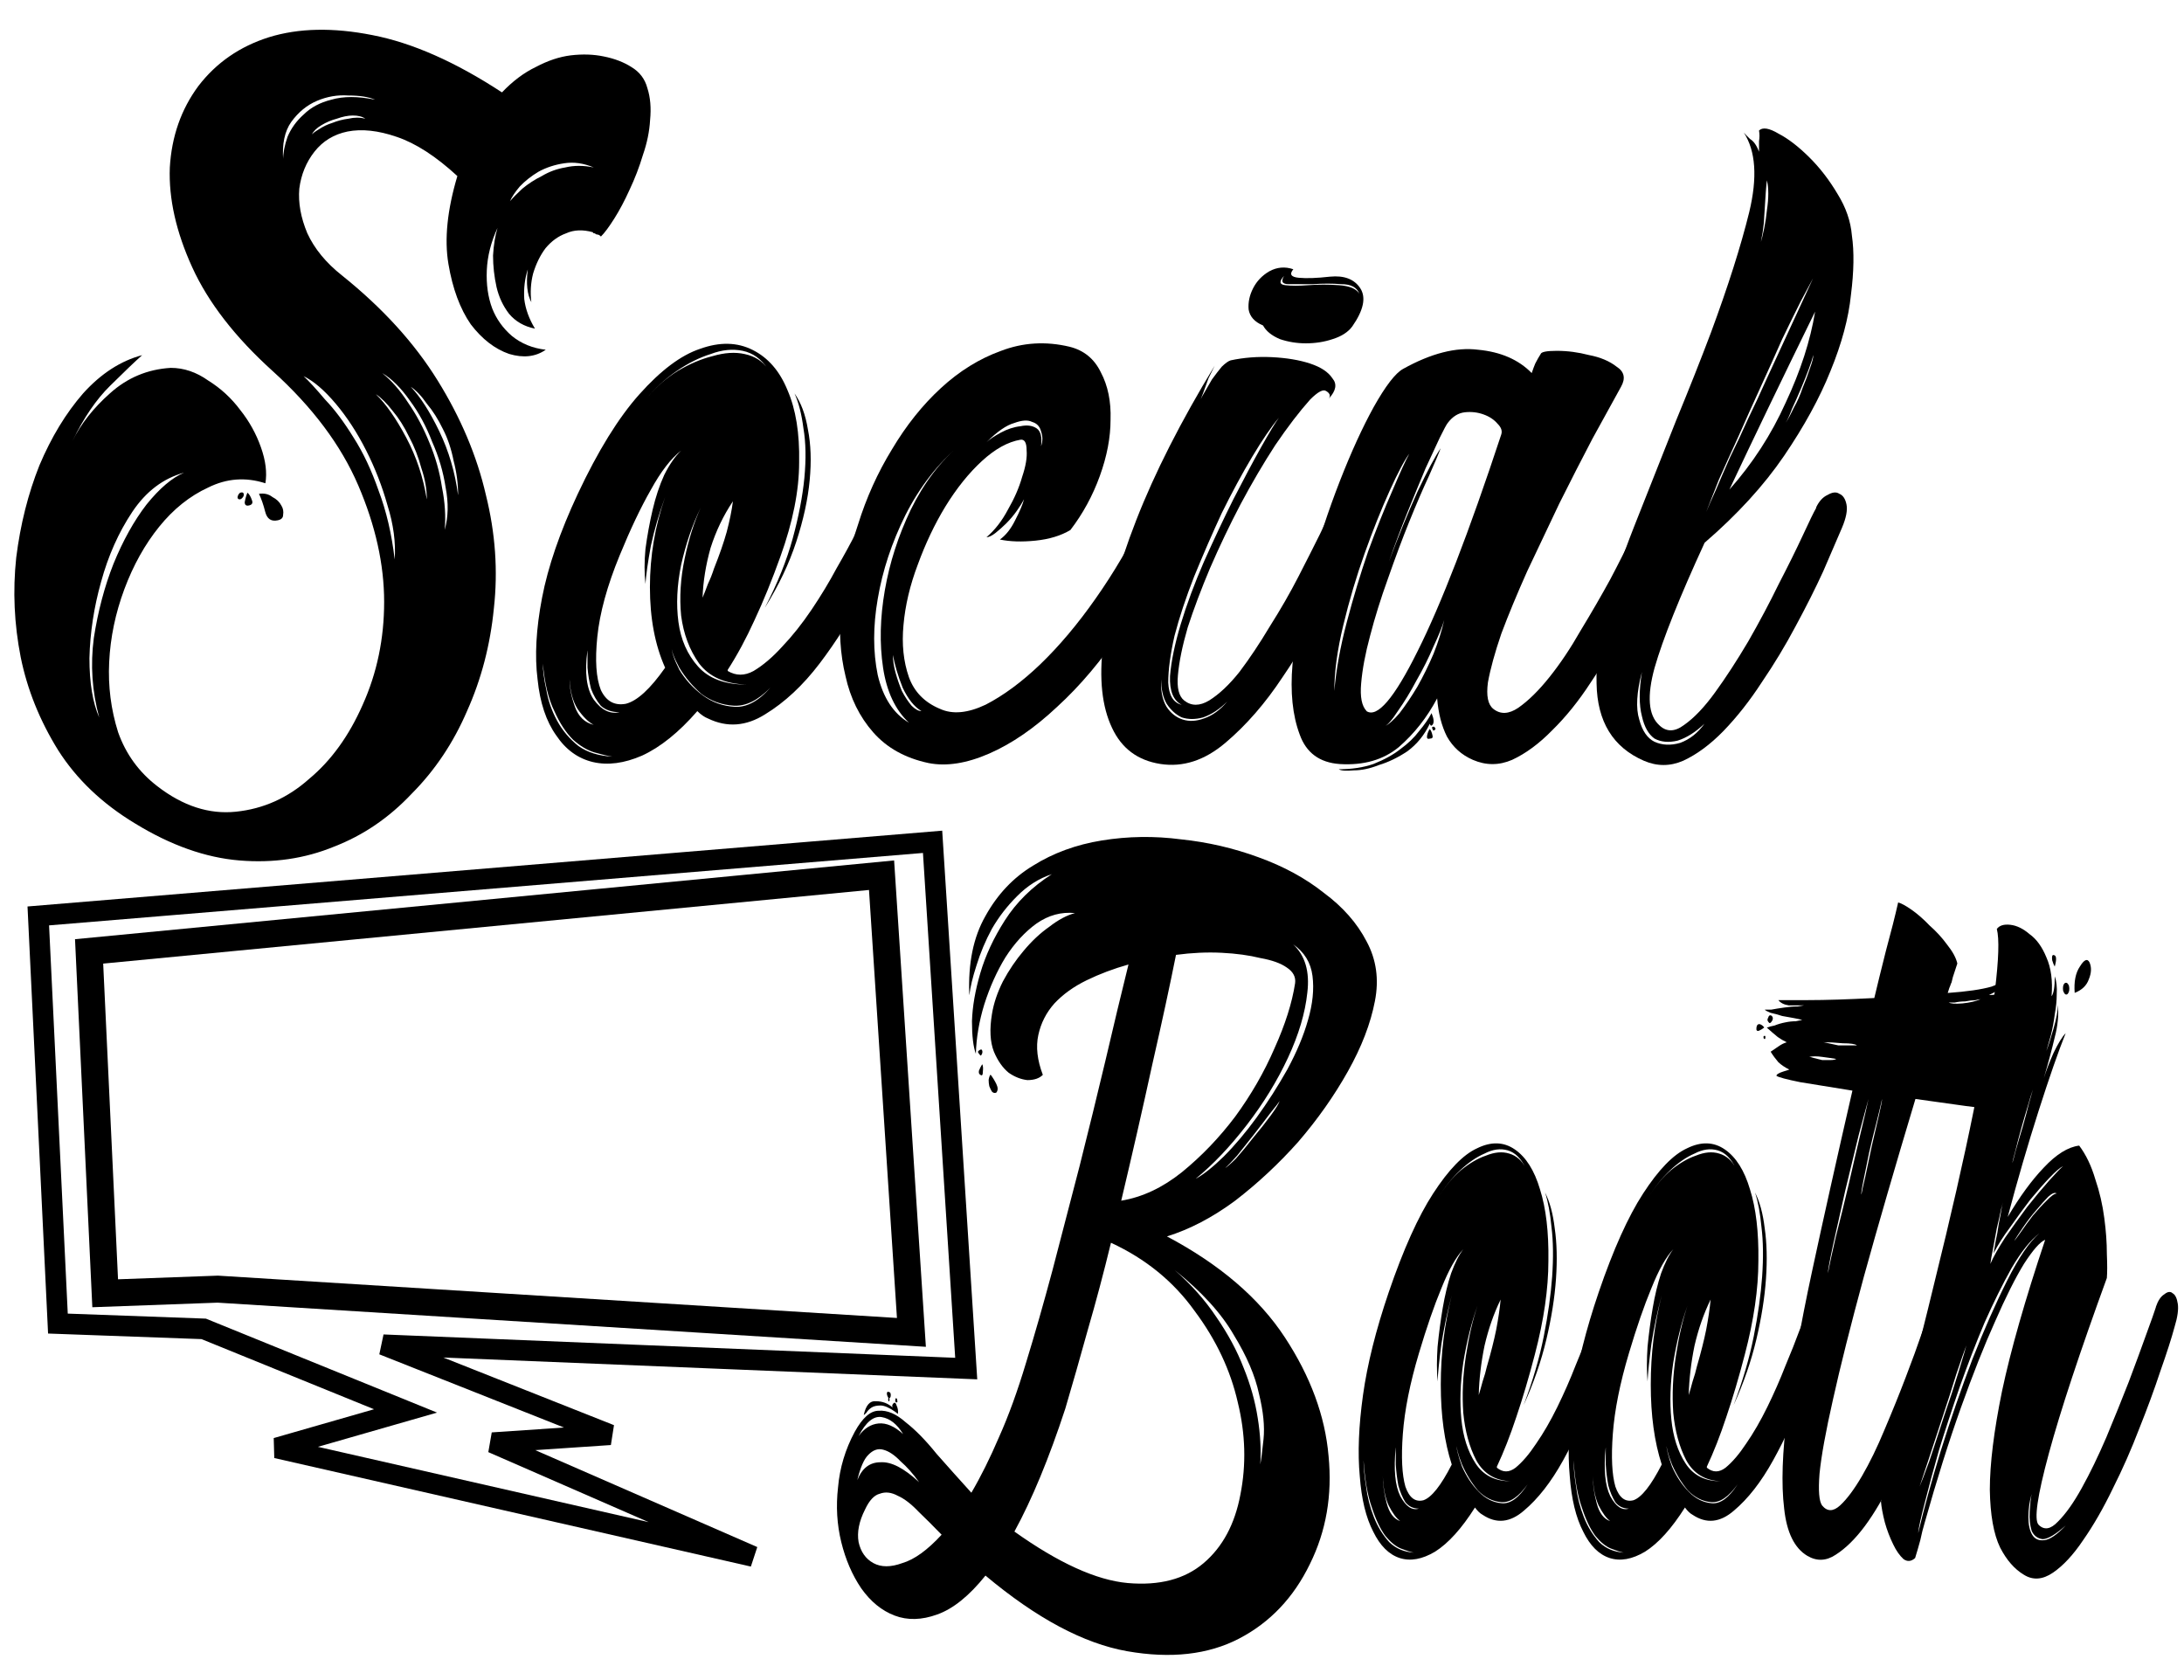 <?xml version="1.0" encoding="UTF-8" standalone="no"?>
<!-- Created with Inkscape (http://www.inkscape.org/) -->

<svg
   xmlns:dc="http://purl.org/dc/elements/1.1/"
   xmlns:cc="http://creativecommons.org/ns#"
   xmlns:rdf="http://www.w3.org/1999/02/22-rdf-syntax-ns#"
   xmlns:svg="http://www.w3.org/2000/svg"
   xmlns="http://www.w3.org/2000/svg"
   xmlns:sodipodi="http://sodipodi.sourceforge.net/DTD/sodipodi-0.dtd"
   xmlns:inkscape="http://www.inkscape.org/namespaces/inkscape"
   width="650"
   height="500"
   viewBox="0 0 171.979 132.292"
   version="1.1"
   id="svg8"
   inkscape:version="0.92.3 (5aff6ba, 2018-11-25)"
   sodipodi:docname="logo.svg">
  <defs
     id="defs2" />
  <sodipodi:namedview
     id="base"
     pagecolor="#ffffff"
     bordercolor="#666666"
     borderopacity="1.0"
     inkscape:pageopacity="0.0"
     inkscape:pageshadow="2"
     inkscape:zoom="1.28"
     inkscape:cx="274.95702"
     inkscape:cy="277.52032"
     inkscape:document-units="mm"
     inkscape:current-layer="layer1"
     showgrid="false"
     inkscape:window-width="1855"
     inkscape:window-height="1056"
     inkscape:window-x="65"
     inkscape:window-y="24"
     inkscape:window-maximized="1"
     units="px"
     height="61px" />
  <g
     inkscape:label="Layer 1"
     inkscape:groupmode="layer"
     id="layer1"
     transform="translate(0,-164.709)">
    <g
       aria-label="Social Booth"
       style="font-style:normal;font-variant:normal;font-weight:normal;font-stretch:normal;font-size:10.583px;line-height:1.25;font-family:TeXGyreHeros;-inkscape-font-specification:'TeXGyreHeros, Normal';font-variant-ligatures:normal;font-variant-caps:normal;font-variant-numeric:normal;text-align:start;letter-spacing:0px;word-spacing:0px;writing-mode:lr-tb;text-anchor:start;fill:#000000;fill-opacity:1;stroke:none;stroke-width:0.037;stroke-miterlimit:4;stroke-dasharray:none"
       id="text12"
       transform="matrix(4.79,0,0,7.814,-183.894,-337.901)">
      <path
         d="m 54.771,75.332 q -0.042,0.011 -0.074,-0.011 -0.021,-0.021 -0.042,-0.053 -0.011,-0.032 -0.011,-0.064 0.011,-0.042 0.032,-0.053 0.053,0.042 0.095,0.095 0.042,0.053 0,0.085 z m -0.286,-0.392 q -0.032,-0.021 0,-0.032 0.042,-0.021 0.053,0 0.011,0.021 -0.011,0.042 -0.011,0.021 -0.042,-0.011 z m 0.021,0.212 q -0.032,-0.011 -0.021,-0.042 0.021,-0.032 0.053,-0.064 0.021,0.021 0.011,0.074 0,0.053 -0.042,0.032 z m -1.397,3.397 q -0.148,-0.064 -0.243,-0.064 -0.095,0 -0.148,0.021 -0.053,0.021 -0.085,0.053 -0.032,0.021 -0.042,0.021 0.053,-0.148 0.201,-0.138 0.159,0 0.275,0.064 -0.021,-0.021 0.011,-0.042 0.032,-0.021 0.053,0.021 0.032,0.042 0.021,0.085 0,0 -0.042,-0.021 z m -0.074,-0.169 q 0,0.032 -0.032,0.032 -0.021,-0.011 -0.032,-0.042 0,-0.032 0.032,-0.021 0.032,0 0.032,0.032 z m 0.106,0.053 q 0.011,0.021 -0.011,0.021 -0.021,0 -0.021,-0.021 0,-0.021 0.011,-0.021 0.021,0 0.021,0.021 z m -0.148,-0.011 q 0,-0.021 0.011,-0.011 0.011,0 0.011,0.011 0,0.021 -0.011,0.021 -0.011,0 -0.011,-0.021 z m 1.333,-4.075 q -0.032,-0.476 0.265,-0.794 0.296,-0.328 0.783,-0.508 0.497,-0.191 1.132,-0.254 0.646,-0.064 1.302,-0.011 0.656,0.042 1.27,0.18 0.624,0.138 1.079,0.36 0.466,0.212 0.699,0.487 0.243,0.275 0.138,0.603 -0.106,0.339 -0.445,0.709 -0.339,0.37 -0.815,0.709 -0.476,0.328 -1.037,0.593 -0.561,0.254 -1.122,0.36 1.302,0.423 1.937,1.016 0.635,0.593 0.72,1.196 0.095,0.593 -0.307,1.09 -0.402,0.508 -1.164,0.751 -0.762,0.243 -1.841,0.127 -1.069,-0.116 -2.328,-0.762 -0.402,0.307 -0.794,0.392 -0.381,0.085 -0.699,0.011 -0.318,-0.074 -0.55,-0.275 -0.222,-0.201 -0.328,-0.466 -0.106,-0.265 -0.053,-0.55 0.042,-0.296 0.275,-0.561 0.191,-0.212 0.392,-0.212 0.212,-0.011 0.445,0.116 0.243,0.116 0.508,0.318 0.275,0.191 0.572,0.392 0.233,-0.243 0.455,-0.561 0.233,-0.318 0.445,-0.751 0.212,-0.423 0.434,-0.931 0.222,-0.519 0.445,-1.048 0.222,-0.54 0.423,-1.058 0.201,-0.529 0.381,-0.974 -0.37,0.064 -0.688,0.159 -0.318,0.095 -0.529,0.233 -0.201,0.138 -0.265,0.318 -0.064,0.18 0.074,0.402 -0.085,0.053 -0.254,0.053 -0.159,-0.011 -0.307,-0.074 -0.148,-0.074 -0.243,-0.212 -0.095,-0.148 -0.032,-0.381 0.042,-0.159 0.18,-0.328 0.148,-0.169 0.339,-0.307 0.201,-0.148 0.423,-0.243 0.222,-0.106 0.423,-0.138 -0.339,-0.021 -0.635,0.106 -0.286,0.127 -0.508,0.339 -0.212,0.212 -0.349,0.476 -0.127,0.254 -0.138,0.497 -0.064,-0.106 -0.064,-0.328 0.011,-0.222 0.138,-0.487 0.127,-0.265 0.402,-0.529 0.286,-0.275 0.773,-0.466 -0.318,0.064 -0.572,0.222 -0.243,0.148 -0.413,0.328 -0.159,0.18 -0.254,0.37 -0.095,0.18 -0.116,0.296 z m -1.09,4.424 q -0.148,-0.148 -0.349,-0.169 -0.201,-0.021 -0.381,0.191 0.138,-0.116 0.328,-0.127 0.191,-0.011 0.402,0.106 z m 0.265,0.487 q -0.148,-0.127 -0.307,-0.212 -0.148,-0.095 -0.286,-0.116 -0.127,-0.021 -0.243,0.053 -0.106,0.064 -0.18,0.254 0.116,-0.18 0.381,-0.18 0.265,-0.011 0.635,0.201 z m -0.889,0.275 q -0.148,0.18 -0.106,0.328 0.053,0.148 0.243,0.212 0.191,0.064 0.476,0 0.296,-0.053 0.646,-0.286 -0.201,-0.127 -0.381,-0.233 -0.18,-0.116 -0.339,-0.159 -0.159,-0.053 -0.296,-0.021 -0.138,0.021 -0.243,0.159 z m 6.498,-0.455 q 0.021,-0.064 0.053,-0.254 0.032,-0.191 -0.074,-0.455 -0.095,-0.275 -0.413,-0.593 -0.307,-0.328 -0.974,-0.656 0.413,0.222 0.688,0.476 0.286,0.254 0.445,0.508 0.169,0.254 0.233,0.508 0.064,0.243 0.042,0.466 z m -4.043,0.677 q 1.09,0.476 1.863,0.519 0.783,0.042 1.249,-0.201 0.466,-0.243 0.603,-0.688 0.148,-0.455 -0.042,-0.931 -0.18,-0.487 -0.709,-0.921 -0.519,-0.445 -1.376,-0.688 -0.18,0.455 -0.381,0.878 -0.191,0.423 -0.37,0.794 -0.402,0.751 -0.836,1.238 z m 1.757,-3.334 q 0.519,-0.053 0.995,-0.286 0.487,-0.243 0.878,-0.561 0.392,-0.328 0.646,-0.688 0.265,-0.36 0.339,-0.656 0.021,-0.095 -0.138,-0.159 -0.148,-0.064 -0.434,-0.095 -0.275,-0.042 -0.635,-0.053 -0.36,-0.011 -0.751,0.021 -0.148,0.455 -0.392,1.111 -0.233,0.656 -0.508,1.365 z m 1.704,-0.328 q 0.042,-0.011 0.18,-0.095 0.138,-0.095 0.286,-0.212 0.159,-0.116 0.286,-0.222 0.127,-0.106 0.148,-0.148 -0.032,0.032 -0.159,0.127 -0.116,0.095 -0.265,0.212 -0.138,0.106 -0.275,0.212 -0.138,0.095 -0.201,0.127 z m -0.476,0.106 q 0.191,-0.064 0.455,-0.222 0.275,-0.169 0.54,-0.392 0.275,-0.233 0.508,-0.487 0.233,-0.265 0.339,-0.497 0.116,-0.243 0.074,-0.445 -0.042,-0.201 -0.318,-0.318 0.296,0.169 0.233,0.487 -0.053,0.307 -0.318,0.656 -0.265,0.349 -0.677,0.677 -0.413,0.328 -0.836,0.54 z"
         style="font-style:normal;font-variant:normal;font-weight:normal;font-stretch:normal;font-size:10.583px;font-family:Sketch;-inkscape-font-specification:'Sketch , Normal';font-variant-ligatures:normal;font-variant-caps:normal;font-variant-numeric:normal;font-feature-settings:normal;text-align:start;writing-mode:lr-tb;text-anchor:start;stroke-width:0.037;stroke-miterlimit:4;stroke-dasharray:none"
         id="path118"
         inkscape:connector-curvature="0" />
      <path
         d="m 64.659,77.502 q 0.053,-0.095 0.138,-0.127 0.085,-0.042 0.138,-0.021 0.064,0.021 0.085,0.106 0.021,0.085 -0.053,0.233 -0.116,0.254 -0.349,0.635 -0.233,0.381 -0.529,0.709 -0.296,0.328 -0.646,0.508 -0.339,0.18 -0.677,0.042 -0.064,-0.021 -0.127,-0.074 -0.328,0.318 -0.656,0.445 -0.318,0.116 -0.582,0.064 -0.265,-0.053 -0.434,-0.265 -0.18,-0.212 -0.222,-0.561 -0.053,-0.349 0.053,-0.815 0.106,-0.466 0.423,-1.037 0.36,-0.646 0.73,-0.995 0.381,-0.36 0.72,-0.455 0.349,-0.106 0.624,0.011 0.275,0.116 0.413,0.402 0.148,0.286 0.138,0.72 0,0.423 -0.222,0.942 -0.148,0.349 -0.307,0.635 -0.148,0.275 -0.318,0.497 v 0.011 q 0.148,0.074 0.307,0 0.169,-0.085 0.339,-0.243 0.18,-0.159 0.349,-0.37 0.169,-0.212 0.296,-0.413 0.138,-0.201 0.233,-0.36 0.106,-0.159 0.138,-0.222 z m -1.439,1.746 q -0.381,-0.011 -0.561,-0.212 -0.169,-0.201 -0.212,-0.476 -0.032,-0.275 0.042,-0.572 0.074,-0.296 0.191,-0.508 -0.148,0.254 -0.233,0.572 -0.074,0.307 -0.032,0.571 0.042,0.265 0.233,0.445 0.191,0.18 0.572,0.18 z m -0.381,-1.164 q 0.095,-0.201 0.148,-0.36 0.053,-0.169 0.074,-0.307 -0.169,0.212 -0.265,0.466 -0.085,0.254 -0.095,0.497 0.032,-0.064 0.064,-0.138 0.042,-0.074 0.074,-0.159 z m 0.635,-1.99 q -0.116,-0.148 -0.296,-0.18 -0.18,-0.032 -0.381,0.032 -0.201,0.053 -0.402,0.169 -0.201,0.116 -0.349,0.265 0.159,-0.159 0.36,-0.265 0.212,-0.106 0.413,-0.148 0.212,-0.053 0.381,-0.021 0.18,0.032 0.275,0.148 z m -2.064,3.556 q -0.095,-0.042 -0.191,-0.159 -0.085,-0.116 -0.095,-0.296 0,0.127 0.064,0.275 0.064,0.148 0.222,0.18 z m -0.603,-0.624 q 0,0.116 0.042,0.275 0.032,0.159 0.127,0.307 0.095,0.148 0.254,0.254 0.159,0.095 0.402,0.106 -0.085,-0.011 -0.212,-0.042 -0.127,-0.032 -0.254,-0.127 -0.127,-0.106 -0.222,-0.286 -0.106,-0.18 -0.138,-0.487 z m 0.529,-0.116 q -0.053,0.328 0.074,0.487 0.138,0.159 0.307,0.127 -0.138,0 -0.222,-0.064 -0.074,-0.074 -0.116,-0.169 -0.032,-0.106 -0.042,-0.212 0,-0.106 0,-0.169 z m 0.921,0.169 q -0.18,-0.339 -0.18,-0.804 0,-0.466 0.18,-0.9 -0.106,0.243 -0.169,0.487 -0.053,0.243 -0.064,0.381 -0.021,-0.159 0,-0.349 0.032,-0.201 0.085,-0.392 0.053,-0.191 0.138,-0.349 0.095,-0.159 0.201,-0.243 -0.18,0.116 -0.36,0.392 -0.18,0.265 -0.37,0.656 -0.222,0.455 -0.265,0.815 -0.042,0.349 0.042,0.529 0.095,0.169 0.296,0.138 0.201,-0.042 0.466,-0.36 z m 0.074,-0.222 q 0,0.085 0.095,0.243 0.106,0.148 0.275,0.254 0.169,0.106 0.381,0.116 0.212,0.011 0.423,-0.191 -0.222,0.191 -0.434,0.18 -0.212,-0.011 -0.381,-0.116 -0.159,-0.116 -0.265,-0.265 -0.095,-0.148 -0.095,-0.222 z m 1.111,-0.381 q 0.222,-0.36 0.328,-0.688 0.106,-0.328 0.138,-0.603 0.032,-0.286 -0.011,-0.497 -0.032,-0.212 -0.106,-0.349 0.116,0.138 0.159,0.36 0.053,0.222 0.021,0.508 -0.032,0.286 -0.159,0.614 -0.127,0.328 -0.37,0.656 z"
         style="font-style:normal;font-variant:normal;font-weight:normal;font-stretch:normal;font-size:10.583px;font-family:Sketch;-inkscape-font-specification:'Sketch , Normal';font-variant-ligatures:normal;font-variant-caps:normal;font-variant-numeric:normal;font-feature-settings:normal;text-align:start;writing-mode:lr-tb;text-anchor:start;stroke-width:0.037;stroke-miterlimit:4;stroke-dasharray:none"
         id="path120"
         inkscape:connector-curvature="0" />
      <path
         d="m 68.111,77.502 q 0.053,-0.095 0.138,-0.127 0.085,-0.042 0.138,-0.021 0.064,0.021 0.085,0.106 0.021,0.085 -0.053,0.233 -0.116,0.254 -0.349,0.635 -0.233,0.381 -0.529,0.709 -0.296,0.328 -0.646,0.508 -0.339,0.18 -0.677,0.042 -0.064,-0.021 -0.127,-0.074 -0.328,0.318 -0.656,0.445 -0.318,0.116 -0.582,0.064 -0.265,-0.053 -0.434,-0.265 -0.18,-0.212 -0.222,-0.561 -0.053,-0.349 0.053,-0.815 0.106,-0.466 0.423,-1.037 0.36,-0.646 0.73,-0.995 0.381,-0.36 0.72,-0.455 0.349,-0.106 0.624,0.011 0.275,0.116 0.413,0.402 0.148,0.286 0.138,0.72 0,0.423 -0.222,0.942 -0.148,0.349 -0.307,0.635 -0.148,0.275 -0.318,0.497 v 0.011 q 0.148,0.074 0.307,0 0.169,-0.085 0.339,-0.243 0.18,-0.159 0.349,-0.37 0.169,-0.212 0.296,-0.413 0.138,-0.201 0.233,-0.36 0.106,-0.159 0.138,-0.222 z m -1.439,1.746 q -0.381,-0.011 -0.561,-0.212 -0.169,-0.201 -0.212,-0.476 -0.032,-0.275 0.042,-0.572 0.074,-0.296 0.191,-0.508 -0.148,0.254 -0.233,0.572 -0.074,0.307 -0.032,0.571 0.042,0.265 0.233,0.445 0.191,0.18 0.572,0.18 z m -0.381,-1.164 q 0.095,-0.201 0.148,-0.36 0.053,-0.169 0.074,-0.307 -0.169,0.212 -0.265,0.466 -0.085,0.254 -0.095,0.497 0.032,-0.064 0.064,-0.138 0.042,-0.074 0.074,-0.159 z m 0.635,-1.99 q -0.116,-0.148 -0.296,-0.18 -0.18,-0.032 -0.381,0.032 -0.201,0.053 -0.402,0.169 -0.201,0.116 -0.349,0.265 0.159,-0.159 0.36,-0.265 0.212,-0.106 0.413,-0.148 0.212,-0.053 0.381,-0.021 0.18,0.032 0.275,0.148 z m -2.064,3.556 q -0.095,-0.042 -0.191,-0.159 -0.085,-0.116 -0.095,-0.296 0,0.127 0.064,0.275 0.064,0.148 0.222,0.18 z m -0.603,-0.624 q 0,0.116 0.042,0.275 0.032,0.159 0.127,0.307 0.095,0.148 0.254,0.254 0.159,0.095 0.402,0.106 -0.085,-0.011 -0.212,-0.042 -0.127,-0.032 -0.254,-0.127 -0.127,-0.106 -0.222,-0.286 -0.106,-0.18 -0.138,-0.487 z m 0.529,-0.116 q -0.053,0.328 0.074,0.487 0.138,0.159 0.307,0.127 -0.138,0 -0.222,-0.064 -0.074,-0.074 -0.116,-0.169 -0.032,-0.106 -0.042,-0.212 0,-0.106 0,-0.169 z m 0.921,0.169 q -0.18,-0.339 -0.18,-0.804 0,-0.466 0.18,-0.9 -0.106,0.243 -0.169,0.487 -0.053,0.243 -0.064,0.381 -0.021,-0.159 0,-0.349 0.032,-0.201 0.085,-0.392 0.053,-0.191 0.138,-0.349 0.095,-0.159 0.201,-0.243 -0.18,0.116 -0.36,0.392 -0.18,0.265 -0.37,0.656 -0.222,0.455 -0.265,0.815 -0.042,0.349 0.042,0.529 0.095,0.169 0.296,0.138 0.201,-0.042 0.466,-0.36 z m 0.074,-0.222 q 0,0.085 0.095,0.243 0.106,0.148 0.275,0.254 0.169,0.106 0.381,0.116 0.212,0.011 0.423,-0.191 -0.222,0.191 -0.434,0.18 -0.212,-0.011 -0.381,-0.116 -0.159,-0.116 -0.265,-0.265 -0.095,-0.148 -0.095,-0.222 z m 1.111,-0.381 q 0.222,-0.36 0.328,-0.688 0.106,-0.328 0.138,-0.603 0.032,-0.286 -0.011,-0.497 -0.032,-0.212 -0.106,-0.349 0.116,0.138 0.159,0.36 0.053,0.222 0.021,0.508 -0.032,0.286 -0.159,0.614 -0.127,0.328 -0.37,0.656 z"
         style="font-style:normal;font-variant:normal;font-weight:normal;font-stretch:normal;font-size:10.583px;font-family:Sketch;-inkscape-font-specification:'Sketch , Normal';font-variant-ligatures:normal;font-variant-caps:normal;font-variant-numeric:normal;font-feature-settings:normal;text-align:start;writing-mode:lr-tb;text-anchor:start;stroke-width:0.037;stroke-miterlimit:4;stroke-dasharray:none"
         id="path122"
         inkscape:connector-curvature="0" />
      <path
         d="m 67.266,74.676 q 0.011,-0.042 0.064,-0.032 0.042,0.011 0.064,0.032 -0.042,0.021 -0.085,0.032 -0.053,0.011 -0.042,-0.032 z m 0.116,0.095 q 0,-0.011 0.021,-0.011 0.011,0 0.011,0.011 0,0.021 -0.011,0.021 -0.021,0 -0.021,-0.021 z m 0.138,-0.159 q -0.032,0.032 -0.053,0.011 -0.032,-0.021 -0.011,-0.042 0.021,-0.042 0.064,-0.021 0.032,0.021 0,0.053 z m 4.138,-0.497 q 0.074,0.032 0.053,0.212 -0.021,0.18 -0.116,0.402 -0.085,0.212 -0.233,0.434 -0.138,0.212 -0.318,0.328 -0.085,0 -1.164,-0.095 -0.508,1.037 -0.847,1.789 -0.328,0.741 -0.508,1.238 -0.18,0.487 -0.222,0.751 -0.032,0.254 0.042,0.318 0.127,0.095 0.296,0 0.169,-0.095 0.36,-0.296 0.191,-0.201 0.37,-0.466 0.191,-0.275 0.349,-0.529 0.159,-0.254 0.265,-0.445 0.116,-0.201 0.159,-0.265 0.053,-0.095 0.138,-0.127 0.085,-0.042 0.138,-0.021 0.064,0.021 0.085,0.106 0.021,0.085 -0.053,0.243 -0.074,0.169 -0.222,0.434 -0.138,0.254 -0.328,0.54 -0.18,0.286 -0.402,0.561 -0.212,0.275 -0.455,0.476 -0.233,0.191 -0.476,0.286 -0.233,0.095 -0.466,0.011 -0.318,-0.116 -0.381,-0.476 -0.074,-0.37 0.053,-0.963 0.116,-0.603 0.402,-1.418 0.286,-0.815 0.667,-1.831 -0.529,-0.053 -0.857,-0.085 -0.339,-0.042 -0.392,-0.064 0,-0.021 0.106,-0.042 l 0.106,-0.021 q -0.106,-0.032 -0.18,-0.074 -0.074,-0.053 -0.127,-0.106 0.053,-0.021 0.127,-0.053 0.074,-0.032 0.138,-0.042 -0.074,-0.021 -0.148,-0.053 -0.085,-0.042 -0.18,-0.095 0.042,-0.011 0.127,-0.021 0.085,-0.021 0.18,-0.032 0.085,-0.011 0.169,-0.011 0.074,-0.011 0.106,-0.011 -0.042,-0.011 -0.138,-0.021 -0.095,-0.011 -0.191,-0.021 -0.106,-0.021 -0.191,-0.032 -0.085,-0.021 -0.095,-0.032 0,0 0.106,0 0.095,-0.011 0.212,-0.021 0.116,-0.011 0.222,-0.011 0.106,-0.011 0.106,-0.011 -0.148,0 -0.254,0 -0.116,-0.011 -0.169,-0.053 0.053,0 0.487,0 0.434,0 1.09,-0.021 0.074,-0.191 0.191,-0.476 0.127,-0.286 0.201,-0.487 0.074,0.011 0.222,0.074 0.148,0.064 0.296,0.159 0.159,0.085 0.286,0.191 0.138,0.106 0.169,0.191 -0.053,0.095 -0.074,0.138 -0.011,0.032 -0.021,0.053 -0.011,0.011 -0.021,0.032 -0.011,0.011 -0.042,0.074 0.476,-0.021 0.72,-0.064 0.243,-0.053 0.413,-0.127 -0.064,0.095 -0.455,0.212 0.201,0 0.37,-0.074 0.18,-0.074 0.201,-0.159 z m -3.524,0.857 q 0.021,0 0.074,0.011 0.064,0.011 0.138,0.021 0.074,0 0.138,0 0.064,0 0.095,-0.011 -0.106,-0.011 -0.233,-0.021 -0.127,-0.011 -0.212,0 z m 0.233,-0.148 q 0.011,0 0.085,0.011 0.074,0.011 0.159,0.021 0.085,0 0.169,0 0.095,0 0.138,0 -0.042,-0.021 -0.233,-0.021 -0.191,-0.011 -0.318,-0.011 z m 0.741,0.572 q -0.042,0.095 -0.159,0.36 -0.106,0.265 -0.222,0.561 -0.106,0.296 -0.201,0.55 -0.085,0.243 -0.085,0.286 0.032,-0.106 0.127,-0.36 0.106,-0.254 0.212,-0.529 0.106,-0.286 0.201,-0.529 0.095,-0.243 0.127,-0.339 z m -0.116,0.963 q 0.011,-0.042 0.064,-0.18 0.053,-0.148 0.106,-0.307 0.064,-0.169 0.116,-0.307 0.053,-0.138 0.053,-0.169 -0.021,0.064 -0.085,0.222 -0.064,0.148 -0.127,0.318 -0.053,0.159 -0.095,0.286 -0.042,0.127 -0.032,0.138 z m 1.429,-1.937 q 0.053,0.021 0.233,0.011 0.18,-0.011 0.296,-0.042 -0.021,0 -0.095,0.011 -0.074,0 -0.159,0.011 -0.085,0 -0.169,0.011 -0.074,0 -0.106,0 z"
         style="font-style:normal;font-variant:normal;font-weight:normal;font-stretch:normal;font-size:10.583px;font-family:Sketch;-inkscape-font-specification:'Sketch , Normal';font-variant-ligatures:normal;font-variant-caps:normal;font-variant-numeric:normal;font-feature-settings:normal;text-align:start;writing-mode:lr-tb;text-anchor:start;stroke-width:0.037;stroke-miterlimit:4;stroke-dasharray:none"
         id="path124"
         inkscape:connector-curvature="0" />
      <path
         d="m 72.149,73.946 q 0.074,0 0.021,0.116 -0.021,-0.021 -0.042,-0.064 -0.011,-0.053 0.021,-0.053 z m 0.593,0.074 q 0.053,0.074 -0.011,0.169 -0.053,0.095 -0.233,0.138 -0.021,-0.169 0.085,-0.265 0.106,-0.106 0.159,-0.042 z m -0.339,0.233 q 0.021,0.053 -0.021,0.085 -0.042,0.021 -0.074,-0.032 -0.011,-0.053 0.021,-0.074 0.042,-0.021 0.074,0.021 z m 1.429,3.239 q 0.053,-0.095 0.138,-0.127 0.085,-0.042 0.138,-0.011 0.064,0.021 0.085,0.106 0.021,0.085 -0.053,0.233 -0.074,0.169 -0.233,0.445 -0.148,0.275 -0.349,0.582 -0.191,0.307 -0.434,0.603 -0.233,0.296 -0.487,0.519 -0.243,0.222 -0.497,0.328 -0.254,0.106 -0.476,0.021 -0.233,-0.085 -0.392,-0.275 -0.159,-0.201 -0.169,-0.582 0,-0.392 0.201,-0.995 0.212,-0.614 0.709,-1.524 -0.127,0.032 -0.349,0.243 -0.212,0.212 -0.476,0.582 -0.265,0.36 -0.561,0.868 -0.296,0.508 -0.593,1.154 -0.042,0.085 -0.074,0.18 -0.042,0.095 -0.085,0.18 -0.095,0.053 -0.191,0.011 -0.095,-0.053 -0.169,-0.148 -0.085,-0.106 -0.138,-0.222 -0.053,-0.127 -0.064,-0.212 0.021,-0.053 0.074,-0.159 0.053,-0.106 0.116,-0.233 0.064,-0.127 0.127,-0.265 0.064,-0.138 0.106,-0.243 -0.053,0.095 -0.116,0.233 -0.064,0.138 -0.138,0.275 -0.074,0.138 -0.127,0.243 -0.064,0.106 -0.095,0.127 0.54,-1.185 0.931,-2.18 0.402,-0.995 0.646,-1.736 0.254,-0.741 0.349,-1.206 0.095,-0.476 0.032,-0.624 0.064,-0.053 0.222,-0.042 0.159,0.011 0.318,0.095 0.169,0.074 0.275,0.233 0.116,0.159 0.085,0.392 0.053,-0.042 0.053,-0.201 0.042,0.074 0.032,0.18 0,0.095 -0.032,0.201 -0.021,0.106 -0.064,0.212 -0.042,0.095 -0.074,0.159 0.042,-0.064 0.116,-0.222 0.074,-0.159 0.074,-0.243 0.021,0.159 -0.053,0.328 -0.064,0.169 -0.18,0.413 0.053,-0.106 0.159,-0.254 0.116,-0.148 0.201,-0.201 -0.18,0.275 -0.445,0.783 -0.265,0.508 -0.508,1.069 0.296,-0.307 0.593,-0.497 0.307,-0.201 0.582,-0.222 0.169,0.138 0.265,0.339 0.106,0.191 0.148,0.392 0.042,0.191 0.042,0.36 0.011,0.159 0,0.243 -0.667,1.122 -0.953,1.767 -0.286,0.646 -0.169,0.72 0.138,0.085 0.318,-0.032 0.191,-0.116 0.392,-0.339 0.201,-0.222 0.402,-0.508 0.201,-0.296 0.37,-0.561 0.169,-0.275 0.286,-0.476 0.127,-0.212 0.159,-0.275 z m -2.021,-2.191 q -0.032,0.053 -0.085,0.169 -0.053,0.106 -0.106,0.222 -0.053,0.116 -0.095,0.222 -0.042,0.095 -0.053,0.127 0.011,-0.011 0.053,-0.116 0.053,-0.116 0.116,-0.243 0.064,-0.138 0.106,-0.243 0.053,-0.116 0.064,-0.138 z m -0.455,1.048 q -0.021,0.053 -0.064,0.148 -0.032,0.095 -0.074,0.201 -0.032,0.106 -0.064,0.212 -0.032,0.095 -0.042,0.148 0.074,-0.106 0.243,-0.265 0.18,-0.159 0.36,-0.307 0.191,-0.148 0.36,-0.265 0.169,-0.116 0.233,-0.148 -0.074,0.021 -0.222,0.116 -0.148,0.095 -0.318,0.222 -0.159,0.127 -0.328,0.275 -0.169,0.138 -0.275,0.265 0.011,-0.042 0.032,-0.116 0.032,-0.085 0.053,-0.18 0.032,-0.095 0.053,-0.18 0.032,-0.085 0.053,-0.127 z m -0.635,1.524 q -0.053,0.085 -0.169,0.296 -0.106,0.212 -0.233,0.445 -0.127,0.233 -0.233,0.434 -0.106,0.191 -0.138,0.254 0.032,-0.042 0.159,-0.254 0.116,-0.212 0.243,-0.455 0.138,-0.243 0.243,-0.455 0.106,-0.212 0.127,-0.265 z m -0.794,1.894 q 0.138,-0.36 0.37,-0.826 0.243,-0.476 0.519,-0.921 0.286,-0.445 0.572,-0.794 0.286,-0.349 0.529,-0.476 -0.222,0.106 -0.455,0.349 -0.222,0.243 -0.445,0.55 -0.212,0.307 -0.413,0.656 -0.191,0.339 -0.339,0.635 -0.138,0.296 -0.233,0.529 -0.095,0.222 -0.106,0.296 z m 1.577,-2.942 q 0.021,-0.011 0.106,-0.085 0.095,-0.085 0.201,-0.169 0.116,-0.085 0.222,-0.148 0.116,-0.074 0.169,-0.074 -0.042,-0.021 -0.138,0.032 -0.085,0.053 -0.201,0.138 -0.106,0.074 -0.212,0.169 -0.095,0.085 -0.148,0.138 z m 0.286,2.551 q -0.053,0.116 -0.053,0.233 0,0.116 0.064,0.18 0.064,0.064 0.201,0.053 0.138,-0.011 0.349,-0.148 -0.254,0.138 -0.381,0.138 -0.127,-0.011 -0.18,-0.085 -0.042,-0.085 -0.032,-0.191 0.011,-0.116 0.032,-0.18 z"
         style="font-style:normal;font-variant:normal;font-weight:normal;font-stretch:normal;font-size:10.583px;font-family:Sketch;-inkscape-font-specification:'Sketch , Normal';font-variant-ligatures:normal;font-variant-caps:normal;font-variant-numeric:normal;font-feature-settings:normal;text-align:start;writing-mode:lr-tb;text-anchor:start;stroke-width:0.037;stroke-miterlimit:4;stroke-dasharray:none"
         id="path126"
         inkscape:connector-curvature="0" />
    </g>
    <g
       aria-label="Social Booth"
       style="font-style:normal;font-variant:normal;font-weight:normal;font-stretch:normal;font-size:10.583px;line-height:1.25;font-family:TeXGyreHeros;-inkscape-font-specification:'TeXGyreHeros, Normal';font-variant-ligatures:normal;font-variant-caps:normal;font-variant-numeric:normal;text-align:start;letter-spacing:0px;word-spacing:0px;writing-mode:lr-tb;text-anchor:start;fill:#000000;fill-opacity:1;stroke:none;stroke-width:0.265"
       id="text12-0"
       transform="matrix(6.642,0,0,7.882,-184.573,-406.019)">
      <path
         d="m 35.273,73.078 q 0.148,0.074 0.191,0.212 0.053,0.138 0.032,0.318 -0.011,0.169 -0.085,0.349 -0.064,0.18 -0.159,0.349 -0.085,0.159 -0.18,0.286 -0.095,0.127 -0.159,0.18 -0.021,-0.021 -0.053,-0.021 0,0 -0.021,-0.011 -0.021,0 -0.021,-0.011 -0.18,-0.042 -0.318,0.011 -0.138,0.042 -0.243,0.148 -0.095,0.106 -0.148,0.254 -0.042,0.138 -0.021,0.286 -0.074,-0.116 -0.042,-0.328 -0.053,0.138 -0.042,0.296 0.021,0.148 0.127,0.296 -0.191,-0.032 -0.307,-0.148 -0.106,-0.116 -0.148,-0.265 -0.042,-0.159 -0.042,-0.318 0.011,-0.159 0.053,-0.275 -0.116,0.212 -0.127,0.423 -0.011,0.212 0.064,0.381 0.074,0.159 0.233,0.275 0.169,0.116 0.402,0.138 -0.18,0.106 -0.434,0.042 -0.254,-0.074 -0.455,-0.296 -0.191,-0.233 -0.265,-0.603 -0.074,-0.37 0.106,-0.878 -0.381,-0.296 -0.72,-0.392 -0.328,-0.095 -0.582,-0.053 -0.243,0.042 -0.392,0.201 -0.148,0.159 -0.18,0.37 -0.021,0.212 0.095,0.445 0.127,0.233 0.413,0.423 0.72,0.487 1.132,1.048 0.413,0.561 0.572,1.143 0.169,0.572 0.095,1.132 -0.064,0.55 -0.318,1.027 -0.243,0.476 -0.656,0.826 -0.402,0.36 -0.921,0.529 -0.519,0.18 -1.122,0.138 -0.603,-0.042 -1.238,-0.37 -0.582,-0.296 -0.91,-0.73 -0.328,-0.445 -0.445,-0.931 -0.116,-0.497 -0.053,-0.995 0.074,-0.497 0.275,-0.921 0.212,-0.423 0.519,-0.72 0.318,-0.296 0.699,-0.381 -0.127,0.095 -0.381,0.307 -0.243,0.201 -0.445,0.55 0.148,-0.254 0.445,-0.476 0.307,-0.233 0.72,-0.254 0.233,0 0.445,0.127 0.222,0.116 0.381,0.296 0.159,0.169 0.243,0.37 0.085,0.201 0.053,0.36 -0.349,-0.095 -0.677,0.042 -0.328,0.127 -0.582,0.392 -0.254,0.265 -0.413,0.624 -0.159,0.36 -0.18,0.73 -0.021,0.36 0.106,0.699 0.138,0.328 0.466,0.54 0.455,0.296 0.931,0.254 0.487,-0.042 0.868,-0.328 0.392,-0.275 0.635,-0.741 0.254,-0.476 0.254,-1.027 0,-0.561 -0.307,-1.164 -0.307,-0.603 -1.016,-1.143 -0.667,-0.508 -0.953,-1.037 -0.286,-0.529 -0.265,-0.995 0.032,-0.466 0.339,-0.815 0.318,-0.349 0.836,-0.487 0.529,-0.138 1.228,-0.021 0.709,0.116 1.535,0.572 0.191,-0.169 0.402,-0.254 0.212,-0.095 0.413,-0.116 0.212,-0.021 0.392,0.011 0.191,0.032 0.328,0.106 z m -5.302,4.053 q -0.37,0.085 -0.614,0.392 -0.243,0.307 -0.37,0.699 -0.127,0.381 -0.138,0.762 0,0.37 0.116,0.593 -0.127,-0.392 -0.064,-0.794 0.074,-0.402 0.233,-0.741 0.169,-0.349 0.392,-0.593 0.233,-0.243 0.445,-0.318 z m 3.249,0.222 q 0,-0.169 -0.053,-0.339 -0.042,-0.18 -0.127,-0.318 -0.085,-0.148 -0.191,-0.254 -0.095,-0.116 -0.191,-0.169 0.169,0.148 0.339,0.445 0.169,0.296 0.222,0.635 z m -0.159,0.349 q 0.064,-0.191 0.011,-0.423 -0.042,-0.233 -0.159,-0.455 -0.106,-0.233 -0.265,-0.413 -0.159,-0.191 -0.328,-0.275 0.169,0.116 0.307,0.296 0.148,0.18 0.254,0.402 0.106,0.212 0.148,0.445 0.053,0.222 0.032,0.423 z m -0.212,-0.307 q 0,-0.148 -0.064,-0.307 -0.053,-0.169 -0.148,-0.318 -0.085,-0.148 -0.191,-0.254 -0.106,-0.116 -0.201,-0.169 0.18,0.148 0.36,0.434 0.18,0.286 0.243,0.614 z m -0.381,0.603 q 0.021,-0.254 -0.085,-0.54 -0.095,-0.286 -0.254,-0.55 -0.159,-0.265 -0.36,-0.466 -0.201,-0.201 -0.381,-0.275 0.095,0.074 0.254,0.233 0.169,0.148 0.339,0.381 0.169,0.222 0.296,0.529 0.138,0.307 0.191,0.688 z m -0.984,-4.244 q 0.021,-0.021 0.085,-0.053 0.074,-0.042 0.159,-0.064 0.095,-0.032 0.191,-0.042 0.106,-0.021 0.201,0 -0.053,-0.032 -0.148,-0.032 -0.085,0 -0.191,0.032 -0.095,0.021 -0.18,0.064 -0.085,0.042 -0.116,0.095 z m -0.339,0.254 q 0,-0.106 0.053,-0.233 0.064,-0.127 0.191,-0.222 0.127,-0.106 0.328,-0.148 0.212,-0.053 0.519,0 -0.116,-0.042 -0.318,-0.042 -0.191,-0.011 -0.37,0.053 -0.18,0.064 -0.307,0.212 -0.116,0.138 -0.095,0.381 z m 2.688,0.413 q 0.053,-0.053 0.148,-0.127 0.106,-0.074 0.233,-0.127 0.127,-0.064 0.275,-0.085 0.159,-0.032 0.339,0 -0.18,-0.064 -0.349,-0.042 -0.169,0.021 -0.307,0.085 -0.127,0.064 -0.222,0.148 -0.085,0.085 -0.116,0.148 z m -2.974,2.921 q 0.095,-0.011 0.159,0.032 0.074,0.032 0.106,0.085 0.032,0.042 0.021,0.095 0,0.042 -0.064,0.053 -0.116,0.021 -0.148,-0.085 -0.032,-0.106 -0.074,-0.18 z m -0.116,0.116 q -0.053,0.011 -0.053,-0.032 0.011,-0.053 0.032,-0.095 0.032,0.021 0.053,0.074 0.021,0.042 -0.032,0.053 z m -0.106,-0.127 q 0.042,-0.011 0.042,0.021 0,0.021 -0.032,0.042 -0.032,0.011 -0.042,-0.011 0,-0.032 0.032,-0.053 z"
         style="font-style:normal;font-variant:normal;font-weight:normal;font-stretch:normal;font-size:10.583px;font-family:Sketch;-inkscape-font-specification:'Sketch , Normal';font-variant-ligatures:normal;font-variant-caps:normal;font-variant-numeric:normal;font-feature-settings:normal;text-align:start;writing-mode:lr-tb;text-anchor:start;stroke-width:0.265"
         id="path106-5"
         inkscape:connector-curvature="0" />
      <path
         d="m 38.076,77.502 q 0.053,-0.095 0.138,-0.127 0.085,-0.042 0.138,-0.021 0.064,0.021 0.085,0.106 0.021,0.085 -0.053,0.233 -0.116,0.254 -0.349,0.635 -0.233,0.381 -0.529,0.709 -0.296,0.328 -0.646,0.508 -0.339,0.18 -0.677,0.042 -0.064,-0.021 -0.127,-0.074 -0.328,0.318 -0.656,0.445 -0.318,0.116 -0.582,0.064 -0.265,-0.053 -0.434,-0.265 -0.18,-0.212 -0.222,-0.561 -0.053,-0.349 0.053,-0.815 0.106,-0.466 0.423,-1.037 0.36,-0.646 0.73,-0.995 0.381,-0.36 0.72,-0.455 0.349,-0.106 0.624,0.011 0.275,0.116 0.413,0.402 0.148,0.286 0.138,0.72 0,0.423 -0.222,0.942 -0.148,0.349 -0.307,0.635 -0.148,0.275 -0.318,0.497 v 0.011 q 0.148,0.074 0.307,0 0.169,-0.085 0.339,-0.243 0.18,-0.159 0.349,-0.37 0.169,-0.212 0.296,-0.413 0.138,-0.201 0.233,-0.36 0.106,-0.159 0.138,-0.222 z m -1.439,1.746 q -0.381,-0.011 -0.561,-0.212 -0.169,-0.201 -0.212,-0.476 -0.032,-0.275 0.042,-0.572 0.074,-0.296 0.191,-0.508 -0.148,0.254 -0.233,0.572 -0.074,0.307 -0.032,0.571 0.042,0.265 0.233,0.445 0.191,0.18 0.572,0.18 z m -0.381,-1.164 q 0.095,-0.201 0.148,-0.36 0.053,-0.169 0.074,-0.307 -0.169,0.212 -0.265,0.466 -0.085,0.254 -0.095,0.497 0.032,-0.064 0.064,-0.138 0.042,-0.074 0.074,-0.159 z m 0.635,-1.99 q -0.116,-0.148 -0.296,-0.18 -0.18,-0.032 -0.381,0.032 -0.201,0.053 -0.402,0.169 -0.201,0.116 -0.349,0.265 0.159,-0.159 0.36,-0.265 0.212,-0.106 0.413,-0.148 0.212,-0.053 0.381,-0.021 0.18,0.032 0.275,0.148 z m -2.064,3.556 q -0.095,-0.042 -0.191,-0.159 -0.085,-0.116 -0.095,-0.296 0,0.127 0.064,0.275 0.064,0.148 0.222,0.18 z m -0.603,-0.624 q 0,0.116 0.042,0.275 0.032,0.159 0.127,0.307 0.095,0.148 0.254,0.254 0.159,0.095 0.402,0.106 -0.085,-0.011 -0.212,-0.042 -0.127,-0.032 -0.254,-0.127 -0.127,-0.106 -0.222,-0.286 -0.106,-0.18 -0.138,-0.487 z m 0.529,-0.116 q -0.053,0.328 0.074,0.487 0.138,0.159 0.307,0.127 -0.138,0 -0.222,-0.064 -0.074,-0.074 -0.116,-0.169 -0.032,-0.106 -0.042,-0.212 0,-0.106 0,-0.169 z m 0.921,0.169 q -0.18,-0.339 -0.18,-0.804 0,-0.466 0.18,-0.9 -0.106,0.243 -0.169,0.487 -0.053,0.243 -0.064,0.381 -0.021,-0.159 0,-0.349 0.032,-0.201 0.085,-0.392 0.053,-0.191 0.138,-0.349 0.095,-0.159 0.201,-0.243 -0.18,0.116 -0.36,0.392 -0.18,0.265 -0.37,0.656 -0.222,0.455 -0.265,0.815 -0.042,0.349 0.042,0.529 0.095,0.169 0.296,0.138 0.201,-0.042 0.466,-0.36 z m 0.074,-0.222 q 0,0.085 0.095,0.243 0.106,0.148 0.275,0.254 0.169,0.106 0.381,0.116 0.212,0.011 0.423,-0.191 -0.222,0.191 -0.434,0.18 -0.212,-0.011 -0.381,-0.116 -0.159,-0.116 -0.265,-0.265 -0.095,-0.148 -0.095,-0.222 z m 1.111,-0.381 q 0.222,-0.36 0.328,-0.688 0.106,-0.328 0.138,-0.603 0.032,-0.286 -0.011,-0.497 -0.032,-0.212 -0.106,-0.349 0.116,0.138 0.159,0.36 0.053,0.222 0.021,0.508 -0.032,0.286 -0.159,0.614 -0.127,0.328 -0.37,0.656 z"
         style="font-style:normal;font-variant:normal;font-weight:normal;font-stretch:normal;font-size:10.583px;font-family:Sketch;-inkscape-font-specification:'Sketch , Normal';font-variant-ligatures:normal;font-variant-caps:normal;font-variant-numeric:normal;font-feature-settings:normal;text-align:start;writing-mode:lr-tb;text-anchor:start;stroke-width:0.265"
         id="path108-6"
         inkscape:connector-curvature="0" />
      <path
         d="m 41.359,77.555 q 0.074,-0.138 0.159,-0.18 0.085,-0.053 0.148,-0.032 0.064,0.021 0.074,0.106 0.021,0.085 -0.032,0.212 -0.243,0.572 -0.614,1.037 -0.36,0.455 -0.773,0.773 -0.402,0.318 -0.804,0.466 -0.402,0.148 -0.72,0.095 -0.413,-0.074 -0.656,-0.307 -0.243,-0.233 -0.328,-0.561 -0.095,-0.328 -0.053,-0.72 0.042,-0.402 0.201,-0.794 0.148,-0.402 0.402,-0.751 0.254,-0.36 0.582,-0.614 0.328,-0.254 0.709,-0.37 0.392,-0.127 0.815,-0.042 0.254,0.053 0.37,0.254 0.127,0.201 0.116,0.476 0,0.265 -0.127,0.561 -0.127,0.296 -0.349,0.54 -0.169,0.085 -0.413,0.106 -0.243,0.021 -0.423,-0.011 0.106,-0.064 0.18,-0.191 0.085,-0.138 0.106,-0.212 -0.032,0.053 -0.085,0.116 -0.053,0.064 -0.127,0.127 -0.064,0.053 -0.127,0.095 -0.064,0.042 -0.106,0.042 0.148,-0.106 0.254,-0.275 0.116,-0.169 0.169,-0.328 0.064,-0.159 0.053,-0.265 0,-0.116 -0.074,-0.106 -0.222,0.032 -0.455,0.212 -0.233,0.18 -0.434,0.455 -0.191,0.265 -0.328,0.582 -0.138,0.307 -0.169,0.603 -0.032,0.286 0.064,0.519 0.095,0.222 0.37,0.318 0.222,0.085 0.54,-0.042 0.318,-0.138 0.646,-0.402 0.339,-0.275 0.656,-0.656 0.328,-0.392 0.582,-0.836 z m -1.228,-0.688 q 0.032,-0.074 0,-0.148 -0.021,-0.074 -0.106,-0.095 -0.074,-0.032 -0.212,0.011 -0.138,0.032 -0.328,0.191 0.053,-0.042 0.169,-0.095 0.116,-0.053 0.233,-0.064 0.116,-0.021 0.191,0.021 0.074,0.042 0.053,0.18 z m -0.952,-0.021 q -0.402,0.286 -0.656,0.709 -0.243,0.413 -0.328,0.836 -0.085,0.413 0,0.762 0.095,0.339 0.37,0.476 -0.243,-0.191 -0.307,-0.55 -0.064,-0.36 0.021,-0.773 0.085,-0.413 0.307,-0.804 0.233,-0.402 0.593,-0.656 z m -0.804,2.106 q 0,0.085 0.032,0.18 0.032,0.095 0.074,0.18 0.053,0.085 0.116,0.148 0.064,0.053 0.116,0.053 -0.127,-0.064 -0.222,-0.233 -0.085,-0.18 -0.116,-0.328 z"
         style="font-style:normal;font-variant:normal;font-weight:normal;font-stretch:normal;font-size:10.583px;font-family:Sketch;-inkscape-font-specification:'Sketch , Normal';font-variant-ligatures:normal;font-variant-caps:normal;font-variant-numeric:normal;font-feature-settings:normal;text-align:start;writing-mode:lr-tb;text-anchor:start;stroke-width:0.265"
         id="path110-6"
         inkscape:connector-curvature="0" />
      <path
         d="m 43.587,77.491 q 0.053,-0.095 0.127,-0.127 0.085,-0.042 0.148,-0.011 0.064,0.021 0.074,0.106 0.021,0.085 -0.042,0.233 -0.116,0.254 -0.349,0.677 -0.233,0.413 -0.55,0.804 -0.307,0.392 -0.677,0.656 -0.37,0.265 -0.773,0.212 -0.402,-0.053 -0.572,-0.36 -0.18,-0.318 -0.106,-0.836 0.064,-0.529 0.392,-1.238 0.328,-0.709 0.931,-1.545 -0.032,0.053 -0.074,0.127 -0.032,0.074 -0.064,0.148 -0.032,0.074 -0.064,0.127 -0.021,0.053 -0.032,0.064 0.032,-0.074 0.085,-0.159 0.064,-0.095 0.116,-0.169 0.064,-0.074 0.116,-0.127 0.064,-0.053 0.106,-0.064 0.233,-0.042 0.487,-0.032 0.265,0.011 0.455,0.064 0.191,0.053 0.265,0.148 0.085,0.085 -0.042,0.201 0.032,-0.042 -0.032,-0.074 -0.053,-0.032 -0.191,0.085 -0.191,0.18 -0.413,0.455 -0.212,0.275 -0.413,0.593 -0.191,0.307 -0.36,0.635 -0.159,0.318 -0.265,0.593 -0.095,0.275 -0.116,0.476 -0.021,0.191 0.074,0.254 0.127,0.085 0.296,0 0.18,-0.095 0.36,-0.286 0.18,-0.201 0.36,-0.455 0.191,-0.254 0.339,-0.497 0.148,-0.243 0.254,-0.423 0.106,-0.191 0.148,-0.254 z m -0.635,-0.91 q -0.138,0.138 -0.318,0.392 -0.18,0.254 -0.36,0.561 -0.169,0.307 -0.328,0.635 -0.148,0.318 -0.233,0.593 -0.074,0.275 -0.074,0.466 0.011,0.191 0.159,0.222 -0.148,-0.064 -0.138,-0.286 0.021,-0.222 0.127,-0.519 0.106,-0.296 0.275,-0.624 0.18,-0.339 0.349,-0.624 0.18,-0.296 0.328,-0.519 0.148,-0.222 0.212,-0.296 z m -1.397,2.614 q -0.011,0.169 0.064,0.275 0.074,0.095 0.191,0.127 0.116,0.032 0.254,-0.011 0.148,-0.042 0.275,-0.169 -0.138,0.116 -0.286,0.159 -0.138,0.032 -0.254,0 -0.106,-0.042 -0.18,-0.138 -0.064,-0.095 -0.064,-0.243 z m 1.206,-3.535 q -0.148,-0.053 -0.169,-0.159 -0.011,-0.106 0.053,-0.212 0.064,-0.106 0.191,-0.169 0.138,-0.064 0.286,-0.021 -0.074,0.074 0.064,0.085 0.138,0.011 0.37,-0.011 0.254,-0.021 0.36,0.116 0.106,0.138 -0.095,0.381 -0.074,0.085 -0.233,0.127 -0.148,0.042 -0.318,0.042 -0.159,0 -0.307,-0.042 -0.148,-0.053 -0.201,-0.138 z m 0.254,-0.497 q -0.095,0.085 0.011,0.095 0.106,0.011 0.275,0 0.18,-0.011 0.36,0 0.191,0.011 0.243,0.085 -0.042,-0.095 -0.212,-0.095 -0.159,-0.011 -0.339,0 -0.169,0 -0.286,0 -0.116,0 -0.053,-0.085 z"
         style="font-style:normal;font-variant:normal;font-weight:normal;font-stretch:normal;font-size:10.583px;font-family:Sketch;-inkscape-font-specification:'Sketch , Normal';font-variant-ligatures:normal;font-variant-caps:normal;font-variant-numeric:normal;font-feature-settings:normal;text-align:start;writing-mode:lr-tb;text-anchor:start;stroke-width:0.265"
         id="path112-4"
         inkscape:connector-curvature="0" />
      <path
         d="m 44.761,79.534 q 0.042,0.085 0.011,0.116 -0.021,0.021 -0.032,-0.011 -0.095,0.169 -0.265,0.275 -0.169,0.095 -0.339,0.138 -0.159,0.053 -0.296,0.053 -0.138,0.011 -0.18,-0.011 0.233,0 0.413,-0.053 0.191,-0.064 0.318,-0.148 0.138,-0.085 0.222,-0.18 0.095,-0.095 0.148,-0.18 z m -0.021,0.254 q -0.042,0.011 -0.032,-0.032 0.011,-0.042 0.032,-0.064 0.021,0.021 0.032,0.064 0.011,0.032 -0.032,0.032 z m 0.032,-0.095 q -0.011,-0.021 0,-0.021 0.021,-0.011 0.032,0.011 0.011,0.011 -0.011,0.021 -0.011,0.011 -0.021,-0.011 z m 2.519,-2.201 q 0.053,-0.095 0.138,-0.127 0.085,-0.042 0.138,-0.011 0.064,0.021 0.085,0.106 0.021,0.085 -0.053,0.233 -0.074,0.169 -0.222,0.434 -0.138,0.254 -0.328,0.54 -0.18,0.286 -0.402,0.561 -0.212,0.275 -0.455,0.476 -0.233,0.201 -0.476,0.296 -0.233,0.085 -0.466,0 -0.201,-0.074 -0.307,-0.233 -0.095,-0.159 -0.116,-0.381 -0.18,0.286 -0.455,0.487 -0.275,0.191 -0.699,0.169 -0.36,-0.021 -0.476,-0.296 -0.127,-0.286 -0.085,-0.699 0.042,-0.423 0.201,-0.91 0.159,-0.487 0.36,-0.921 0.201,-0.434 0.402,-0.741 0.212,-0.318 0.349,-0.381 0.497,-0.233 0.889,-0.191 0.402,0.032 0.635,0.233 0.021,-0.053 0.042,-0.095 0.032,-0.053 0.064,-0.095 0.011,-0.032 0.191,-0.032 0.191,0 0.381,0.042 0.201,0.032 0.328,0.116 0.138,0.074 0.053,0.201 -0.138,0.212 -0.339,0.519 -0.191,0.307 -0.392,0.646 -0.191,0.339 -0.381,0.677 -0.18,0.339 -0.307,0.624 -0.116,0.286 -0.159,0.487 -0.032,0.201 0.064,0.265 0.127,0.085 0.296,-0.011 0.18,-0.106 0.37,-0.307 0.191,-0.201 0.37,-0.466 0.191,-0.265 0.349,-0.508 0.159,-0.254 0.265,-0.445 0.106,-0.201 0.148,-0.265 z m -3.683,1.82 q 0.032,-0.318 0.148,-0.688 0.116,-0.37 0.254,-0.709 0.148,-0.339 0.286,-0.603 0.138,-0.275 0.201,-0.37 -0.085,0.095 -0.233,0.37 -0.148,0.275 -0.296,0.624 -0.148,0.349 -0.254,0.72 -0.106,0.37 -0.106,0.656 z m 0.582,0.36 q 0.085,-0.032 0.191,-0.138 0.106,-0.116 0.212,-0.265 0.106,-0.159 0.191,-0.328 0.085,-0.18 0.127,-0.339 -0.032,0.095 -0.127,0.265 -0.085,0.169 -0.201,0.339 -0.106,0.169 -0.222,0.307 -0.106,0.138 -0.169,0.159 z m -0.201,-0.159 q 0.191,0.106 0.603,-0.593 0.423,-0.709 0.995,-2.17 0.021,-0.053 -0.042,-0.106 -0.064,-0.064 -0.169,-0.095 -0.106,-0.032 -0.222,-0.021 -0.116,0.011 -0.201,0.106 -0.021,0.021 -0.095,0.148 -0.064,0.116 -0.169,0.307 -0.095,0.191 -0.212,0.434 -0.116,0.243 -0.222,0.497 0.169,-0.381 0.339,-0.699 0.18,-0.318 0.275,-0.434 -0.032,0.074 -0.138,0.275 -0.106,0.191 -0.233,0.455 -0.127,0.265 -0.254,0.572 -0.127,0.296 -0.212,0.572 -0.085,0.265 -0.106,0.476 -0.021,0.201 0.064,0.275 z"
         style="font-style:normal;font-variant:normal;font-weight:normal;font-stretch:normal;font-size:10.583px;font-family:Sketch;-inkscape-font-specification:'Sketch , Normal';font-variant-ligatures:normal;font-variant-caps:normal;font-variant-numeric:normal;font-feature-settings:normal;text-align:start;writing-mode:lr-tb;text-anchor:start;stroke-width:0.265"
         id="path114-0"
         inkscape:connector-curvature="0" />
      <path
         d="m 49.319,77.48 q 0.053,-0.095 0.138,-0.127 0.085,-0.042 0.138,-0.011 0.064,0.021 0.085,0.106 0.021,0.085 -0.053,0.233 -0.085,0.169 -0.222,0.434 -0.138,0.254 -0.328,0.55 -0.18,0.286 -0.402,0.561 -0.212,0.275 -0.455,0.487 -0.233,0.201 -0.476,0.296 -0.233,0.085 -0.466,0 -0.55,-0.201 -0.561,-0.773 -0.021,-0.572 0.445,-1.566 0.275,-0.582 0.497,-1.058 0.233,-0.476 0.413,-0.878 0.307,-0.699 0.455,-1.206 0.148,-0.519 -0.064,-0.794 0.021,0.021 0.074,0.064 0.064,0.032 0.106,0.127 0,-0.053 0,-0.106 0.011,-0.053 0,-0.106 0.064,-0.053 0.233,0.032 0.169,0.074 0.36,0.233 0.191,0.159 0.339,0.37 0.148,0.201 0.169,0.413 0.042,0.243 -0.011,0.593 -0.042,0.349 -0.243,0.762 -0.191,0.402 -0.55,0.847 -0.36,0.445 -0.942,0.868 -0.445,0.815 -0.593,1.249 -0.138,0.423 0.053,0.572 0.127,0.106 0.296,0 0.18,-0.106 0.37,-0.328 0.191,-0.222 0.392,-0.508 0.201,-0.296 0.36,-0.571 0.169,-0.275 0.286,-0.487 0.116,-0.212 0.159,-0.275 z m -0.36,-0.847 q 0.042,-0.053 0.095,-0.148 0.064,-0.095 0.106,-0.201 0.053,-0.106 0.085,-0.191 0.042,-0.095 0.042,-0.138 -0.011,0.042 -0.053,0.138 -0.042,0.095 -0.095,0.201 -0.053,0.106 -0.106,0.201 -0.042,0.095 -0.074,0.138 z m -0.667,0.667 q 0.413,-0.392 0.667,-0.868 0.265,-0.476 0.349,-0.91 -0.603,1.037 -1.016,1.778 z m 0.445,-3.09 q -0.011,0.053 -0.032,0.36 -0.011,0.296 -0.243,0.826 0.021,-0.053 0.074,-0.201 0.064,-0.148 0.116,-0.328 0.064,-0.18 0.085,-0.36 0.032,-0.18 -10e-7,-0.296 z m 0.55,0.974 q -0.042,0.064 -0.148,0.233 -0.095,0.159 -0.222,0.381 -0.116,0.222 -0.254,0.476 -0.138,0.254 -0.265,0.497 -0.127,0.233 -0.233,0.434 -0.095,0.201 -0.148,0.318 0.042,-0.085 0.116,-0.222 0.074,-0.148 0.169,-0.328 0.106,-0.18 0.212,-0.381 0.116,-0.201 0.222,-0.402 0.254,-0.466 0.55,-1.005 z m -2.032,3.937 q -0.095,0.307 -0.032,0.476 0.053,0.169 0.18,0.222 0.138,0.053 0.307,0.011 0.169,-0.053 0.286,-0.191 -0.159,0.127 -0.318,0.169 -0.159,0.032 -0.275,-0.021 -0.106,-0.064 -0.148,-0.222 -0.053,-0.169 0,-0.445 z"
         style="font-style:normal;font-variant:normal;font-weight:normal;font-stretch:normal;font-size:10.583px;font-family:Sketch;-inkscape-font-specification:'Sketch , Normal';font-variant-ligatures:normal;font-variant-caps:normal;font-variant-numeric:normal;font-feature-settings:normal;text-align:start;writing-mode:lr-tb;text-anchor:start;stroke-width:0.265"
         id="path116-0"
         inkscape:connector-curvature="0" />
    </g>
    <path
       style="fill:none;stroke:#000000;stroke-width:1.624;stroke-linecap:butt;stroke-linejoin:miter;stroke-miterlimit:4;stroke-dasharray:none;stroke-opacity:1"
       d="m 3.015,236.831 70.421,-5.836 2.649,41.478 -45.917,-1.876 17.881,7.087 -9.272,0.625 20.53,8.963 -37.529,-8.546 10.155,-2.918 -15.894,-6.461 -11.479,-0.417 z"
       id="path195-4"
       inkscape:connector-curvature="0" />
    <path
       style="fill:none;stroke:#000000;stroke-width:2.125;stroke-linecap:butt;stroke-linejoin:miter;stroke-miterlimit:4;stroke-dasharray:none;stroke-opacity:1"
       d="m 7.016,239.624 1.266,26.919 8.863,-0.324 54.624,3.405 -2.351,-36 z"
       id="path4720"
       inkscape:connector-curvature="0" />
  </g>
</svg>
